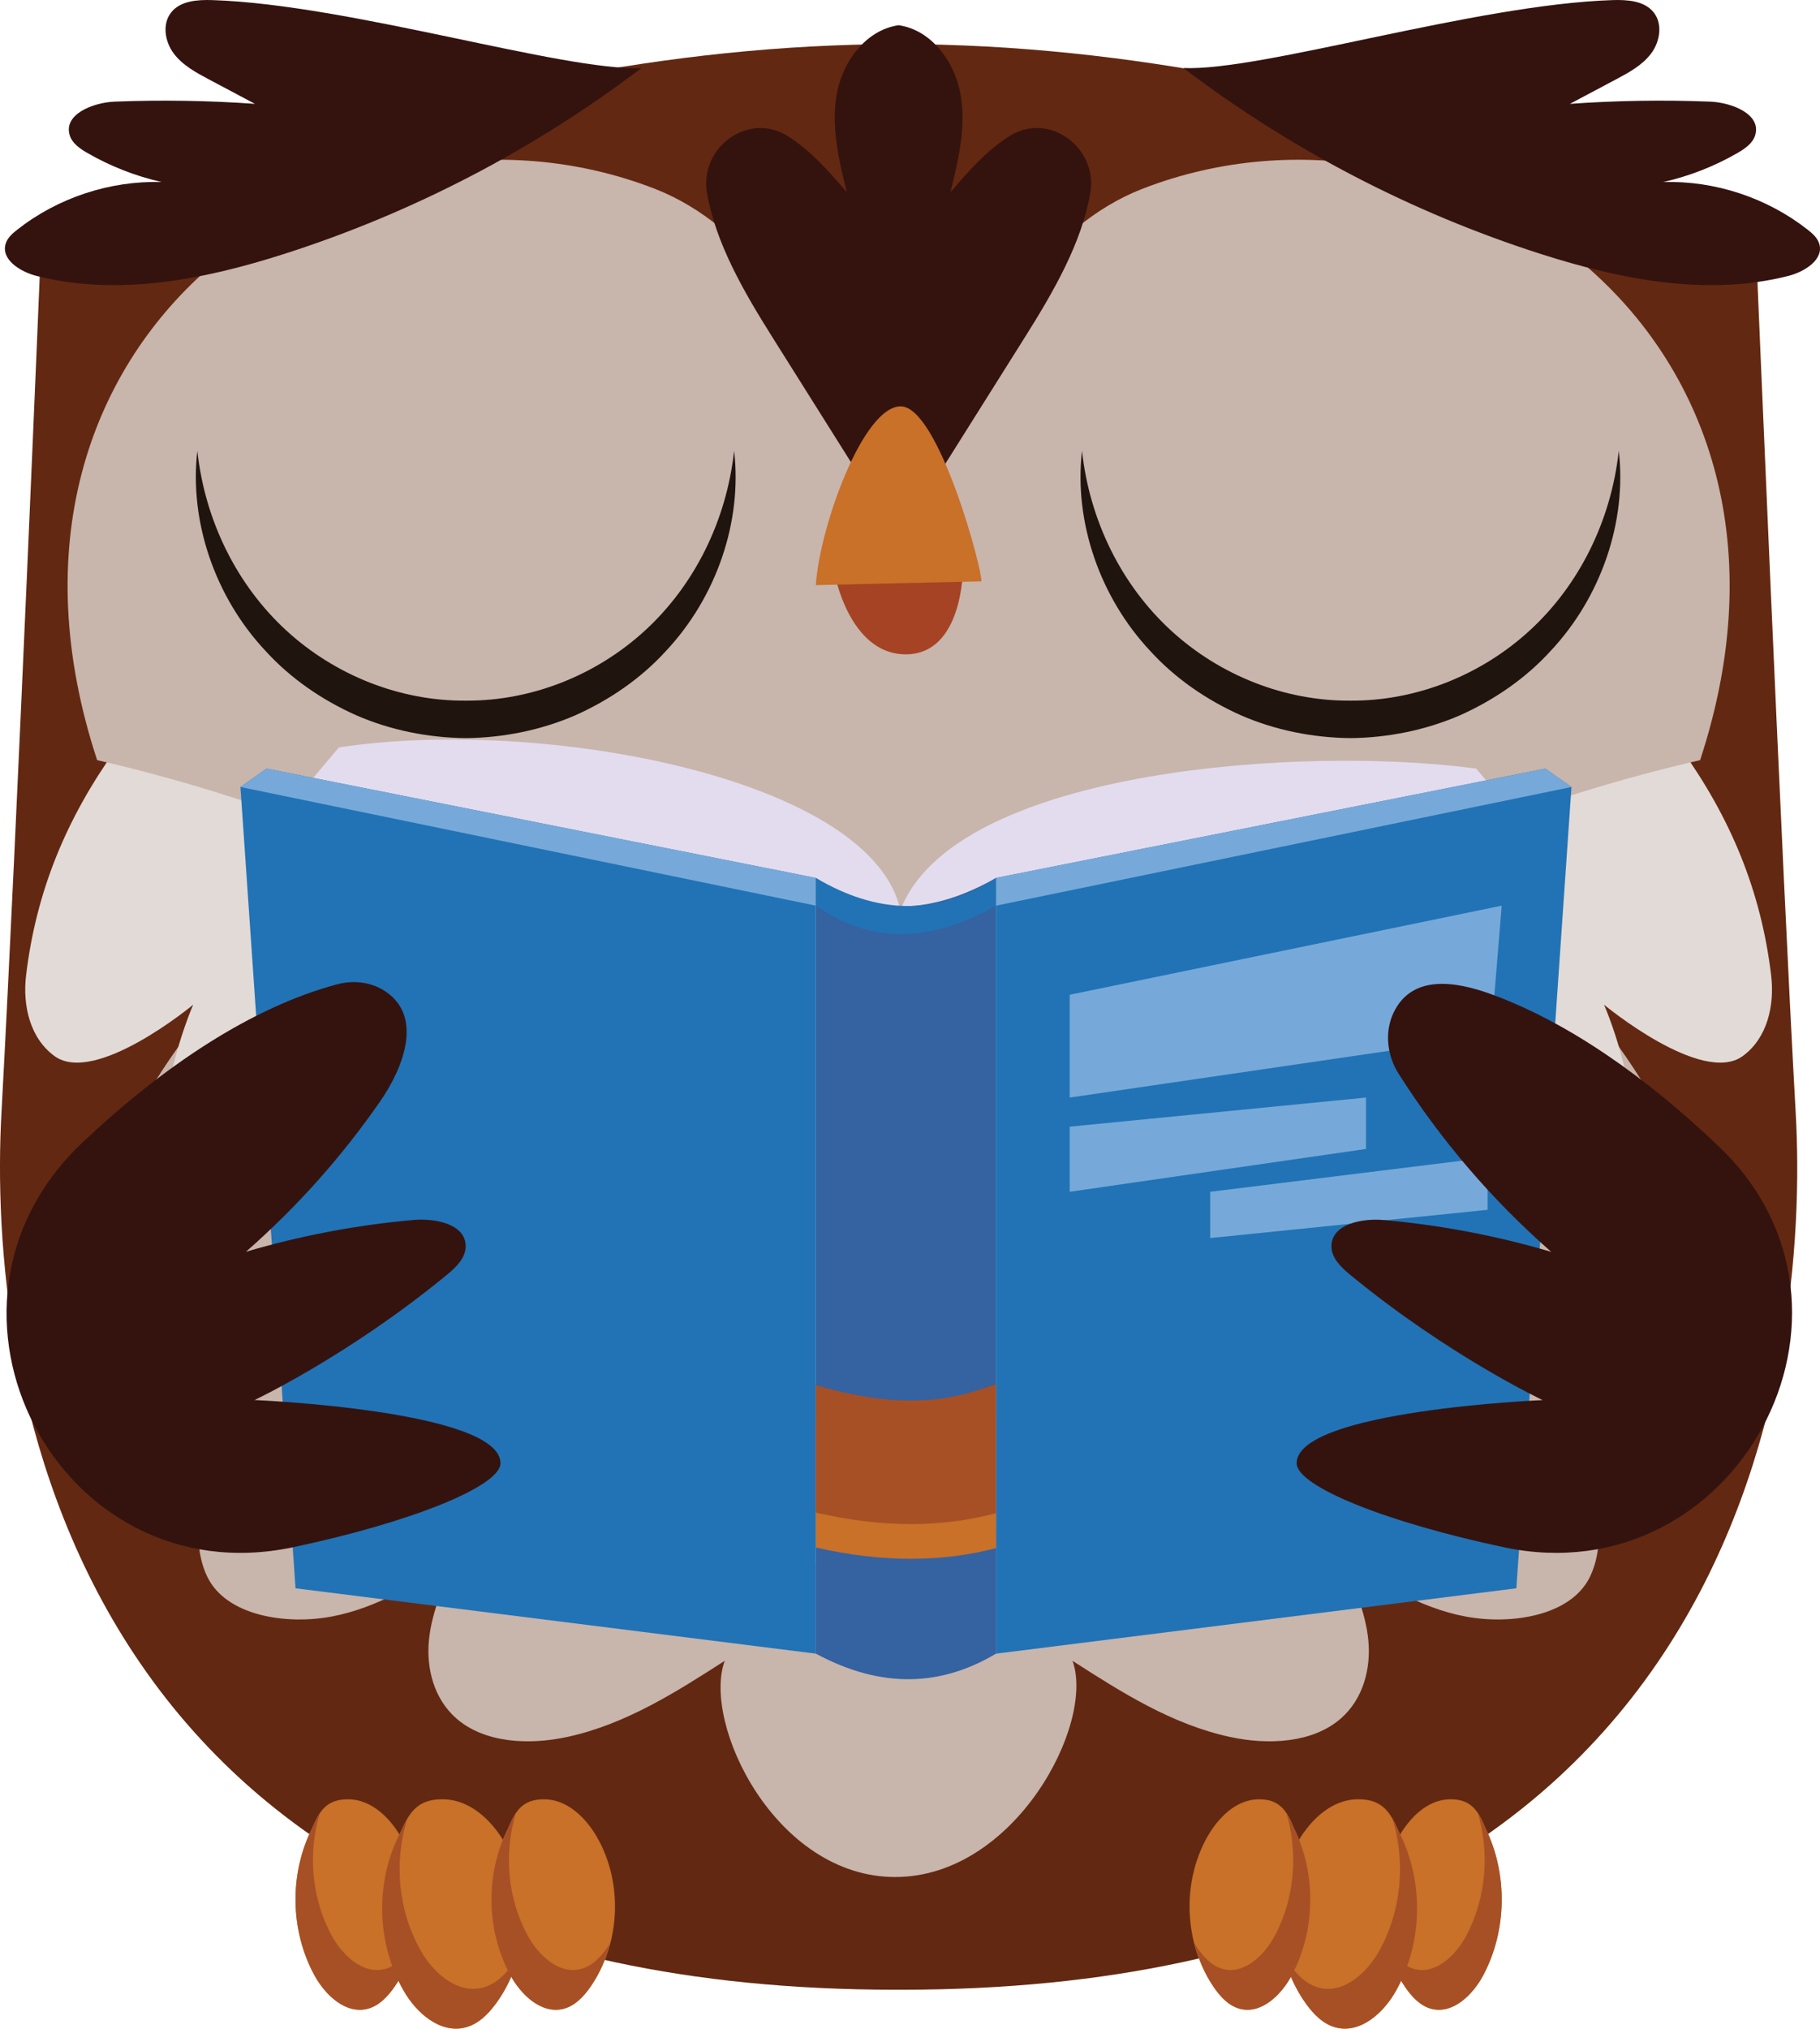 <?xml version="1.0" encoding="UTF-8" standalone="no"?>
<svg
   xmlns:dc="http://purl.org/dc/elements/1.1/"
   xmlns:cc="http://creativecommons.org/ns#"
   xmlns:rdf="http://www.w3.org/1999/02/22-rdf-syntax-ns#"
   xmlns:svg="http://www.w3.org/2000/svg"
   xmlns="http://www.w3.org/2000/svg"
   xmlns:sodipodi="http://sodipodi.sourceforge.net/DTD/sodipodi-0.dtd"
   xmlns:inkscape="http://www.inkscape.org/namespaces/inkscape"
   version="1.1"
   id="Layer_1"
   x="0px"
   y="0px"
   width="97.126"
   height="108.218"
   viewBox="0 0 97.126 108.218"
   enable-background="new 0 0 300 300"
   xml:space="preserve"
   sodipodi:docname="owl-read-no-tail.svg"
   inkscape:version="1.0.2 (e86c870879, 2021-01-15)"><defs
   id="defs173" /><sodipodi:namedview
   pagecolor="#ffffff"
   bordercolor="#666666"
   borderopacity="1"
   objecttolerance="10"
   gridtolerance="10"
   guidetolerance="10"
   inkscape:pageopacity="0"
   inkscape:pageshadow="2"
   inkscape:window-width="1626"
   inkscape:window-height="948"
   id="namedview171"
   showgrid="false"
   inkscape:zoom="3.36"
   inkscape:cx="47.92744"
   inkscape:cy="61.531606"
   inkscape:window-x="2476"
   inkscape:window-y="298"
   inkscape:window-maximized="0"
   inkscape:current-layer="g168" />
<g
   id="g168"
   transform="translate(-102.073,-88.468)">
	
	<path
   fill="#c8b5ac"
   d="m 189.82,144.064 c -3.675,-10.271 0.466,-16.169 0.466,-16.169 H 110.02 c 0,0 4.125,5.893 0.466,16.169 -6.116,17.184 3.275,43.22 39.549,43.22 h 0.234 c 36.276,0 44.98,-28.043 39.551,-43.22 z"
   id="path4" />
	<path
   fill="#632811"
   d="m 197.903,147.848 c -0.745,-13.223 -2.105,-45.858 -2.105,-45.858 0,0 -20.484,-11.143 -45.777,-11.17 -25.292,0.027 -45.777,11.17 -45.777,11.17 0,0 -1.27,30.787 -2.094,45.858 -0.736,13.448 2.947,46.763 47.732,46.763 h 0.289 c 44.786,-10e-4 48.491,-33.316 47.732,-46.763 z"
   id="path6" />
	<path
   fill="#c8b5ac"
   d="m 194.462,159.431 c -0.963,-7.872 -5.005,-15.405 -11.239,-20.945 h -66.389 c -6.234,5.54 -10.275,13.073 -11.238,20.945 -0.245,1.998 0.116,4.612 2.256,5.13 2.799,0.677 7.194,-2.443 7.194,-2.443 0,0 -3.703,6.792 -1.905,10.475 1.013,2.074 4.195,2.569 6.642,2.107 2.446,-0.463 4.566,-1.797 6.611,-3.101 -0.635,1.404 -1.278,2.836 -1.429,4.349 -0.151,1.512 0.261,3.146 1.468,4.196 1.514,1.317 3.891,1.422 5.93,0.978 3.099,-0.676 5.784,-2.384 8.384,-4.057 -1.216,3.36 2.712,11.533 9.098,11.533 6.385,0 10.681,-8.173 9.465,-11.533 2.602,1.673 5.285,3.381 8.385,4.057 2.038,0.444 4.416,0.34 5.93,-0.978 1.207,-1.051 1.619,-2.685 1.468,-4.196 -0.15,-1.513 -0.793,-2.944 -1.428,-4.349 2.044,1.304 4.164,2.638 6.61,3.101 2.446,0.462 5.629,-0.033 6.642,-2.107 1.798,-3.683 -1.904,-10.475 -1.904,-10.475 0,0 4.395,3.12 7.194,2.443 2.138,-0.518 2.499,-3.132 2.255,-5.13 z"
   id="path8" />
	<g
   id="g14">
		<polygon
   fill="#e2dad6"
   points="150.028,174.231 150.021,174.232 150.036,174.232 "
   id="polygon10" />
		<path
   fill="#e2dad6"
   d="m 196.592,140.5 c -0.536,-4.492 -2.157,-8.382 -4.79,-12.062 h -83.546 c -2.633,3.68 -4.254,7.569 -4.791,12.062 -0.192,1.609 0.207,3.351 1.517,4.304 2.183,1.588 7.4,-2.739 7.4,-2.739 0,0 -2.982,6.817 -0.613,10.121 0.997,1.39 3.123,1.513 4.666,0.775 1.543,-0.736 2.655,-2.127 3.71,-3.473 -0.385,1.918 -0.772,3.866 -0.607,5.814 0.165,1.948 0.959,3.933 2.529,5.099 1.668,1.239 3.982,1.363 5.955,0.712 1.974,-0.652 3.651,-1.987 5.112,-3.465 -0.852,3.482 -1.456,8.165 1.667,9.926 3.123,1.762 6.798,-0.619 9.338,-3.149 0,0 -0.925,9.799 5.889,9.807 6.814,-0.008 5.89,-9.807 5.89,-9.807 2.54,2.53 6.215,4.911 9.338,3.149 3.123,-1.761 2.519,-6.443 1.667,-9.926 1.461,1.478 3.139,2.813 5.112,3.465 1.974,0.651 4.287,0.527 5.955,-0.712 1.57,-1.166 2.364,-3.15 2.528,-5.099 0.165,-1.948 -0.222,-3.896 -0.607,-5.814 1.057,1.346 2.168,2.736 3.711,3.473 1.543,0.737 3.669,0.614 4.666,-0.775 2.369,-3.304 -0.613,-10.121 -0.613,-10.121 0,0 5.218,4.327 7.4,2.739 1.31,-0.953 1.709,-2.695 1.517,-4.304 z"
   id="path12" />
	</g>
	<g
   id="g72">
		<g
   id="g42">
			<g
   id="g40">
				<g
   id="g18">
					<path
   fill="#c97029"
   d="m 118.719,186.02 c -1.207,2.414 -1.162,5.414 0.118,7.791 0.579,1.077 1.687,2.128 2.868,1.813 0.604,-0.163 1.063,-0.653 1.421,-1.168 1.611,-2.31 1.749,-5.56 0.342,-7.999 -0.597,-1.034 -1.58,-1.983 -2.773,-2.006 -1.194,-0.024 -1.581,0.63 -1.976,1.569"
   id="path16" />
				</g>
				<g
   id="g22">
					<path
   fill="#c97029"
   d="m 123.472,186.159 c -1.387,2.632 -1.334,5.901 0.136,8.492 0.665,1.173 1.938,2.317 3.295,1.973 0.694,-0.176 1.221,-0.711 1.633,-1.271 1.851,-2.518 2.01,-6.059 0.392,-8.717 -0.686,-1.127 -1.814,-2.161 -3.187,-2.186 -1.369,-0.026 -1.814,0.687 -2.269,1.709"
   id="path20" />
				</g>
				<g
   id="g26">
					<path
   fill="#c97029"
   d="m 129.176,186.02 c -1.207,2.414 -1.162,5.414 0.118,7.791 0.579,1.077 1.687,2.128 2.868,1.813 0.605,-0.163 1.063,-0.653 1.421,-1.168 1.611,-2.31 1.75,-5.56 0.342,-7.999 -0.597,-1.034 -1.579,-1.983 -2.773,-2.006 -1.193,-0.024 -1.58,0.63 -1.976,1.569"
   id="path24" />
				</g>
				<g
   id="g30">
					<path
   fill="#a75025"
   d="m 124.046,192.334 c -0.359,0.515 -0.817,1.005 -1.421,1.168 -1.182,0.315 -2.29,-0.735 -2.869,-1.813 -1.058,-1.965 -1.258,-4.353 -0.618,-6.487 -0.157,0.233 -0.29,0.508 -0.42,0.817 -1.207,2.414 -1.162,5.414 0.118,7.791 0.579,1.077 1.687,2.128 2.868,1.813 0.604,-0.163 1.063,-0.653 1.421,-1.168 0.491,-0.704 0.828,-1.499 1.043,-2.328 -0.043,0.067 -0.075,0.142 -0.122,0.207 z"
   id="path28" />
				</g>
				<g
   id="g34">
					<path
   fill="#a75025"
   d="m 129.457,193.231 c -0.412,0.561 -0.939,1.096 -1.633,1.271 -1.357,0.345 -2.631,-0.8 -3.296,-1.973 -1.211,-2.134 -1.444,-4.724 -0.719,-7.042 -0.12,0.202 -0.229,0.427 -0.337,0.671 -1.387,2.632 -1.334,5.901 0.136,8.492 0.665,1.173 1.938,2.317 3.295,1.973 0.694,-0.176 1.221,-0.711 1.633,-1.271 0.575,-0.782 0.966,-1.668 1.212,-2.59 -0.097,0.157 -0.181,0.32 -0.291,0.469 z"
   id="path32" />
				</g>
				<g
   id="g38">
					<path
   fill="#a75025"
   d="m 134.504,192.334 c -0.358,0.515 -0.816,1.005 -1.421,1.168 -1.181,0.315 -2.289,-0.735 -2.868,-1.813 -1.058,-1.965 -1.258,-4.352 -0.619,-6.486 -0.157,0.233 -0.289,0.507 -0.419,0.816 -1.207,2.414 -1.163,5.414 0.118,7.791 0.579,1.077 1.687,2.128 2.868,1.813 0.605,-0.163 1.063,-0.653 1.421,-1.168 0.491,-0.704 0.828,-1.5 1.043,-2.329 -0.044,0.067 -0.077,0.142 -0.123,0.208 z"
   id="path36" />
				</g>
			</g>
		</g>
		<g
   id="g70">
			<g
   id="g68">
				<g
   id="g46">
					<path
   fill="#c97029"
   d="m 181.358,186.02 c 1.179,2.414 1.135,5.414 -0.115,7.791 -0.565,1.077 -1.648,2.128 -2.803,1.813 -0.59,-0.163 -1.038,-0.653 -1.389,-1.168 -1.573,-2.31 -1.708,-5.56 -0.333,-7.999 0.582,-1.034 1.543,-1.983 2.709,-2.006 1.166,-0.024 1.545,0.63 1.931,1.569"
   id="path44" />
				</g>
				<g
   id="g50">
					<path
   fill="#c97029"
   d="m 176.714,186.159 c 1.355,2.632 1.304,5.901 -0.133,8.492 -0.649,1.173 -1.894,2.317 -3.22,1.973 -0.678,-0.176 -1.192,-0.711 -1.596,-1.271 -1.809,-2.518 -1.964,-6.059 -0.383,-8.717 0.67,-1.127 1.772,-2.161 3.113,-2.186 1.34,-0.026 1.775,0.687 2.219,1.709"
   id="path48" />
				</g>
				<g
   id="g54">
					<path
   fill="#c97029"
   d="m 171.141,186.02 c 1.18,2.414 1.136,5.414 -0.115,7.791 -0.565,1.077 -1.647,2.128 -2.802,1.813 -0.591,-0.163 -1.039,-0.653 -1.389,-1.168 -1.573,-2.31 -1.71,-5.56 -0.334,-7.999 0.583,-1.034 1.543,-1.983 2.71,-2.006 1.165,-0.024 1.543,0.63 1.93,1.569"
   id="path52" />
				</g>
				<g
   id="g58">
					<path
   fill="#a75025"
   d="m 176.152,192.334 c 0.351,0.515 0.799,1.005 1.389,1.168 1.154,0.315 2.237,-0.735 2.803,-1.813 1.034,-1.965 1.229,-4.353 0.604,-6.487 0.154,0.233 0.283,0.508 0.411,0.817 1.179,2.414 1.135,5.414 -0.115,7.791 -0.565,1.077 -1.648,2.128 -2.803,1.813 -0.59,-0.163 -1.038,-0.653 -1.389,-1.168 -0.479,-0.704 -0.809,-1.499 -1.019,-2.328 0.043,0.067 0.074,0.142 0.119,0.207 z"
   id="path56" />
				</g>
				<g
   id="g62">
					<path
   fill="#a75025"
   d="m 170.866,193.231 c 0.403,0.561 0.918,1.096 1.596,1.271 1.326,0.345 2.57,-0.8 3.22,-1.973 1.184,-2.134 1.411,-4.724 0.703,-7.042 0.117,0.202 0.224,0.427 0.329,0.671 1.355,2.632 1.304,5.901 -0.133,8.492 -0.649,1.173 -1.894,2.317 -3.22,1.973 -0.678,-0.176 -1.192,-0.711 -1.596,-1.271 -0.562,-0.782 -0.944,-1.668 -1.185,-2.59 0.097,0.157 0.179,0.32 0.286,0.469 z"
   id="path60" />
				</g>
				<g
   id="g66">
					<path
   fill="#a75025"
   d="m 165.936,192.334 c 0.35,0.515 0.798,1.005 1.389,1.168 1.154,0.315 2.236,-0.735 2.802,-1.813 1.034,-1.965 1.229,-4.352 0.604,-6.486 0.154,0.233 0.283,0.507 0.41,0.816 1.18,2.414 1.136,5.414 -0.115,7.791 -0.565,1.077 -1.647,2.128 -2.802,1.813 -0.591,-0.163 -1.039,-0.653 -1.389,-1.168 -0.479,-0.704 -0.809,-1.5 -1.02,-2.329 0.043,0.067 0.076,0.142 0.121,0.208 z"
   id="path64" />
				</g>
			</g>
		</g>
	</g>
	<path
   fill="#c8b5ac"
   d="m 163.062,98.531 c -10.303,3.986 -13.033,21.908 -13.033,21.908 0,0 -2.73,-17.922 -13.033,-21.908 -16.523,-6.393 -37.224,7.744 -29.739,30.487 16.749,3.834 33.03,12.984 42.772,23.987 9.741,-11.003 26.023,-20.153 42.772,-23.987 7.484,-22.743 -13.216,-36.879 -29.739,-30.487 z"
   id="path74" />
	<g
   id="g86">
		<g
   id="g84">
			<g
   id="g82">
				<g
   id="g80">
					<path
   fill="#c8b5ac"
   d="m 112.604,112.521 c 0,7.91 6.412,14.322 14.323,14.322 7.911,0 14.323,-6.412 14.323,-14.322"
   id="path76" />
					<path
   fill="#20140f"
   d="m 112.604,112.521 c 0.411,3.752 2.125,7.171 4.745,9.578 2.616,2.402 6.08,3.771 9.578,3.745 3.498,0.023 6.961,-1.346 9.576,-3.748 2.619,-2.406 4.333,-5.823 4.747,-9.575 0.438,3.76 -0.931,7.793 -3.643,10.679 -1.334,1.465 -3.013,2.613 -4.836,3.428 -1.836,0.793 -3.841,1.196 -5.844,1.215 -2.002,-0.021 -4.008,-0.42 -5.843,-1.218 -1.824,-0.813 -3.5,-1.963 -4.835,-3.427 -2.71,-2.886 -4.08,-6.918 -3.645,-10.677 z"
   id="path78" />
				</g>
			</g>
		</g>
	</g>
	<g
   id="g98">
		<g
   id="g96">
			<g
   id="g94">
				<g
   id="g92">
					<path
   fill="#c8b5ac"
   d="m 159.815,112.521 c 0,7.91 6.412,14.322 14.323,14.322 7.91,0 14.322,-6.412 14.322,-14.322"
   id="path88" />
					<path
   fill="#20140f"
   d="m 159.815,112.521 c 0.411,3.752 2.125,7.171 4.745,9.578 2.615,2.402 6.08,3.771 9.578,3.745 3.497,0.023 6.961,-1.346 9.576,-3.748 2.619,-2.406 4.333,-5.823 4.746,-9.575 0.438,3.76 -0.931,7.793 -3.643,10.679 -1.335,1.465 -3.013,2.613 -4.836,3.428 -1.837,0.793 -3.842,1.196 -5.844,1.215 -2.002,-0.021 -4.008,-0.42 -5.843,-1.218 -1.824,-0.813 -3.5,-1.963 -4.835,-3.427 -2.709,-2.886 -4.079,-6.918 -3.644,-10.677 z"
   id="path90" />
				</g>
			</g>
		</g>
	</g>
	<g
   id="g102">
		<path
   fill="#34130f"
   d="m 155.981,95.707 c -0.013,0.008 -0.025,0.015 -0.037,0.022 -1.233,0.771 -2.201,1.892 -3.149,2.994 0.423,-1.71 0.848,-3.482 0.541,-5.218 -0.307,-1.736 -1.551,-3.436 -3.294,-3.69 h -0.026 c -1.744,0.255 -2.988,1.955 -3.294,3.69 -0.306,1.735 0.119,3.508 0.541,5.218 -0.948,-1.103 -1.916,-2.223 -3.149,-2.994 -0.012,-0.008 -0.025,-0.015 -0.037,-0.022 -2.084,-1.284 -4.687,0.634 -4.276,3.047 0.457,2.688 1.992,5.319 3.484,7.691 1.445,2.298 2.891,4.597 4.337,6.895 h 4.816 c 1.445,-2.298 2.892,-4.597 4.337,-6.895 1.492,-2.372 3.027,-5.003 3.484,-7.691 0.409,-2.413 -2.194,-4.331 -4.278,-3.047 z"
   id="path100" />
	</g>
	<g
   id="g112">
		<g
   id="g106">
			<path
   fill="#a54324"
   d="m 146.598,118.996 c 0,0 0.766,4.377 3.813,4.377 3.048,0 3.048,-4.534 3.048,-4.534 z"
   id="path104" />
		</g>
		<g
   id="g110">
			<path
   fill="#c97029"
   d="m 150.146,110.146 c -2.036,-0.016 -4.35,6.515 -4.534,9.536 l 8.83,-0.202 c 0.103,-0.459 -2.26,-9.32 -4.296,-9.334 z"
   id="path108" />
		</g>
	</g>
	<g
   id="g118">
		<g
   id="g116">
			<path
   fill="#34130f"
   d="m 113.411,88.473 c -0.793,-0.025 -1.702,0.033 -2.199,0.652 -0.493,0.615 -0.343,1.563 0.13,2.193 0.473,0.632 1.193,1.021 1.89,1.391 0.815,0.433 1.631,0.866 2.447,1.299 -2.487,-0.177 -4.984,-0.217 -7.476,-0.119 -1.162,0.045 -2.747,0.672 -2.412,1.786 0.131,0.438 0.544,0.722 0.94,0.95 1.234,0.714 2.577,1.239 3.967,1.553 -2.762,-0.079 -5.542,0.84 -7.713,2.549 -0.252,0.199 -0.509,0.425 -0.606,0.73 -0.273,0.853 0.773,1.508 1.64,1.729 4.345,1.106 8.951,0.194 13.221,-1.172 6.856,-2.194 13.334,-5.564 19.067,-9.917 -4.173,0.177 -15.56,-3.385 -22.896,-3.624 z"
   id="path114" />
		</g>
	</g>
	<g
   id="g124">
		<g
   id="g122">
			<path
   fill="#34130f"
   d="m 188.121,88.473 c 0.794,-0.025 1.702,0.033 2.199,0.652 0.493,0.615 0.343,1.563 -0.13,2.193 -0.473,0.632 -1.193,1.021 -1.89,1.391 -0.815,0.433 -1.631,0.866 -2.446,1.299 2.487,-0.177 4.984,-0.217 7.476,-0.119 1.162,0.045 2.747,0.672 2.412,1.786 -0.131,0.438 -0.544,0.722 -0.939,0.95 -1.234,0.714 -2.577,1.239 -3.968,1.553 2.762,-0.079 5.542,0.84 7.714,2.549 0.252,0.199 0.508,0.425 0.606,0.73 0.272,0.853 -0.773,1.508 -1.641,1.729 -4.345,1.106 -8.95,0.194 -13.221,-1.172 -6.856,-2.194 -13.335,-5.564 -19.067,-9.917 4.172,0.177 15.56,-3.385 22.895,-3.624 z"
   id="path120" />
		</g>
	</g>
	<g
   id="g166">
		<g
   id="g156">
			<path
   fill="#e2dcee"
   d="m 150.057,136.753 c -1.907,-6.83 -19.094,-10.049 -29.896,-8.415 l -3.204,3.78 4.895,34.503 25.044,3.144 z"
   id="path126" />
			<path
   fill="#e2dcee"
   d="m 150.23,136.753 c 3.229,-7.283 21.457,-8.521 30.625,-7.283 l 2.228,2.648 -4.858,34.503 -24.858,3.144 z"
   id="path128" />
			<path
   fill="#3562a1"
   d="m 155.227,135.301 v 41.379 c -2.885,1.722 -6.054,1.919 -9.618,0 v -41.379 c 3.026,2.127 6.25,1.919 9.618,0 z"
   id="path130" />
			<polygon
   fill="#2173b5"
   points="145.612,176.683 145.612,135.301 116.297,129.47 114.904,130.45 117.844,173.196 "
   id="polygon132" />
			<polygon
   fill="#76a9d9"
   points="116.297,129.47 114.904,130.45 145.612,136.781 145.612,135.301 "
   id="polygon134" />
			<polygon
   fill="#2173b5"
   points="155.227,176.683 155.227,135.301 184.542,129.47 185.936,130.45 182.995,173.196 "
   id="polygon136" />
			<polygon
   fill="#76a9d9"
   points="184.542,129.47 185.936,130.45 155.227,136.781 155.227,135.301 "
   id="polygon138" />
			<path
   fill="#2173b5"
   d="m 145.612,135.301 v 1.48 c 3.026,2.128 6.248,1.914 9.613,0 v -1.48 c -3.185,2.092 -6.391,1.904 -9.613,0 z"
   id="path140" />
			<g
   id="g144">
				<path
   fill="#c97029"
   d="m 155.227,164.177 v 6.877 c -1.459,0.384 -2.973,0.569 -4.541,0.569 -1.623,0 -3.301,-0.197 -5.078,-0.603 v -6.789 l 0.833,0.22 c 2.961,0.768 5.505,0.79 7.776,0.055 z"
   id="path142" />
			</g>
			<g
   id="g148">
				<path
   fill="#a75025"
   d="m 155.227,162.313 v 6.876 c -1.459,0.384 -2.973,0.582 -4.541,0.582 -1.623,0 -3.301,-0.209 -5.078,-0.614 v -6.789 l 0.833,0.22 c 2.961,0.768 5.505,0.789 7.776,0.055 z"
   id="path146" />
			</g>
			<polygon
   fill="#76a9d9"
   points="159.16,141.533 159.16,147.018 181.643,143.727 182.213,136.781 "
   id="polygon150" />
			<polygon
   fill="#76a9d9"
   points="159.16,148.57 159.16,152.044 174.971,149.759 174.971,147.018 "
   id="polygon152" />
			<polygon
   fill="#76a9d9"
   points="166.657,152.044 166.657,154.512 181.46,153.006 181.46,150.216 "
   id="polygon154" />
		</g>
		<g
   id="g160">
			<path
   fill="#34130f"
   d="m 120.064,140.977 c -4.571,1.219 -9.291,4.375 -13.6,8.446 -9.305,8.791 -1.273,24.229 11.251,21.582 6.331,-1.338 11.067,-3.26 11.067,-4.482 0,-2.821 -13.126,-3.37 -13.126,-3.37 0,0 5.014,-2.36 10.267,-6.681 0.489,-0.402 1.01,-0.903 1.002,-1.537 -0.013,-1.174 -1.623,-1.49 -2.792,-1.387 -3.025,0.267 -6.024,0.836 -8.937,1.697 2.707,-2.37 5.12,-5.073 7.168,-8.03 1.271,-1.835 2.329,-4.61 0.169,-5.929 -0.729,-0.446 -1.64,-0.531 -2.469,-0.309 z"
   id="path158" />
		</g>
		<g
   id="g164">
			<path
   fill="#34130f"
   d="m 181.604,141.486 c -1.813,-0.654 -4.177,-1.073 -5.165,1.009 -0.492,1.039 -0.341,2.285 0.275,3.257 2.242,3.532 4.994,6.74 8.142,9.496 -2.913,-0.861 -5.911,-1.431 -8.937,-1.698 -1.17,-0.103 -2.779,0.214 -2.793,1.388 -0.007,0.634 0.514,1.135 1.003,1.537 5.253,4.32 10.267,6.681 10.267,6.681 0,0 -13.126,0.549 -13.126,3.369 0,1.224 4.74,3.146 11.074,4.484 12.367,2.612 20.612,-12.634 11.474,-21.366 -3.867,-3.695 -8.074,-6.663 -12.214,-8.157 z"
   id="path162" />
		</g>
	</g>
</g>
</svg>
